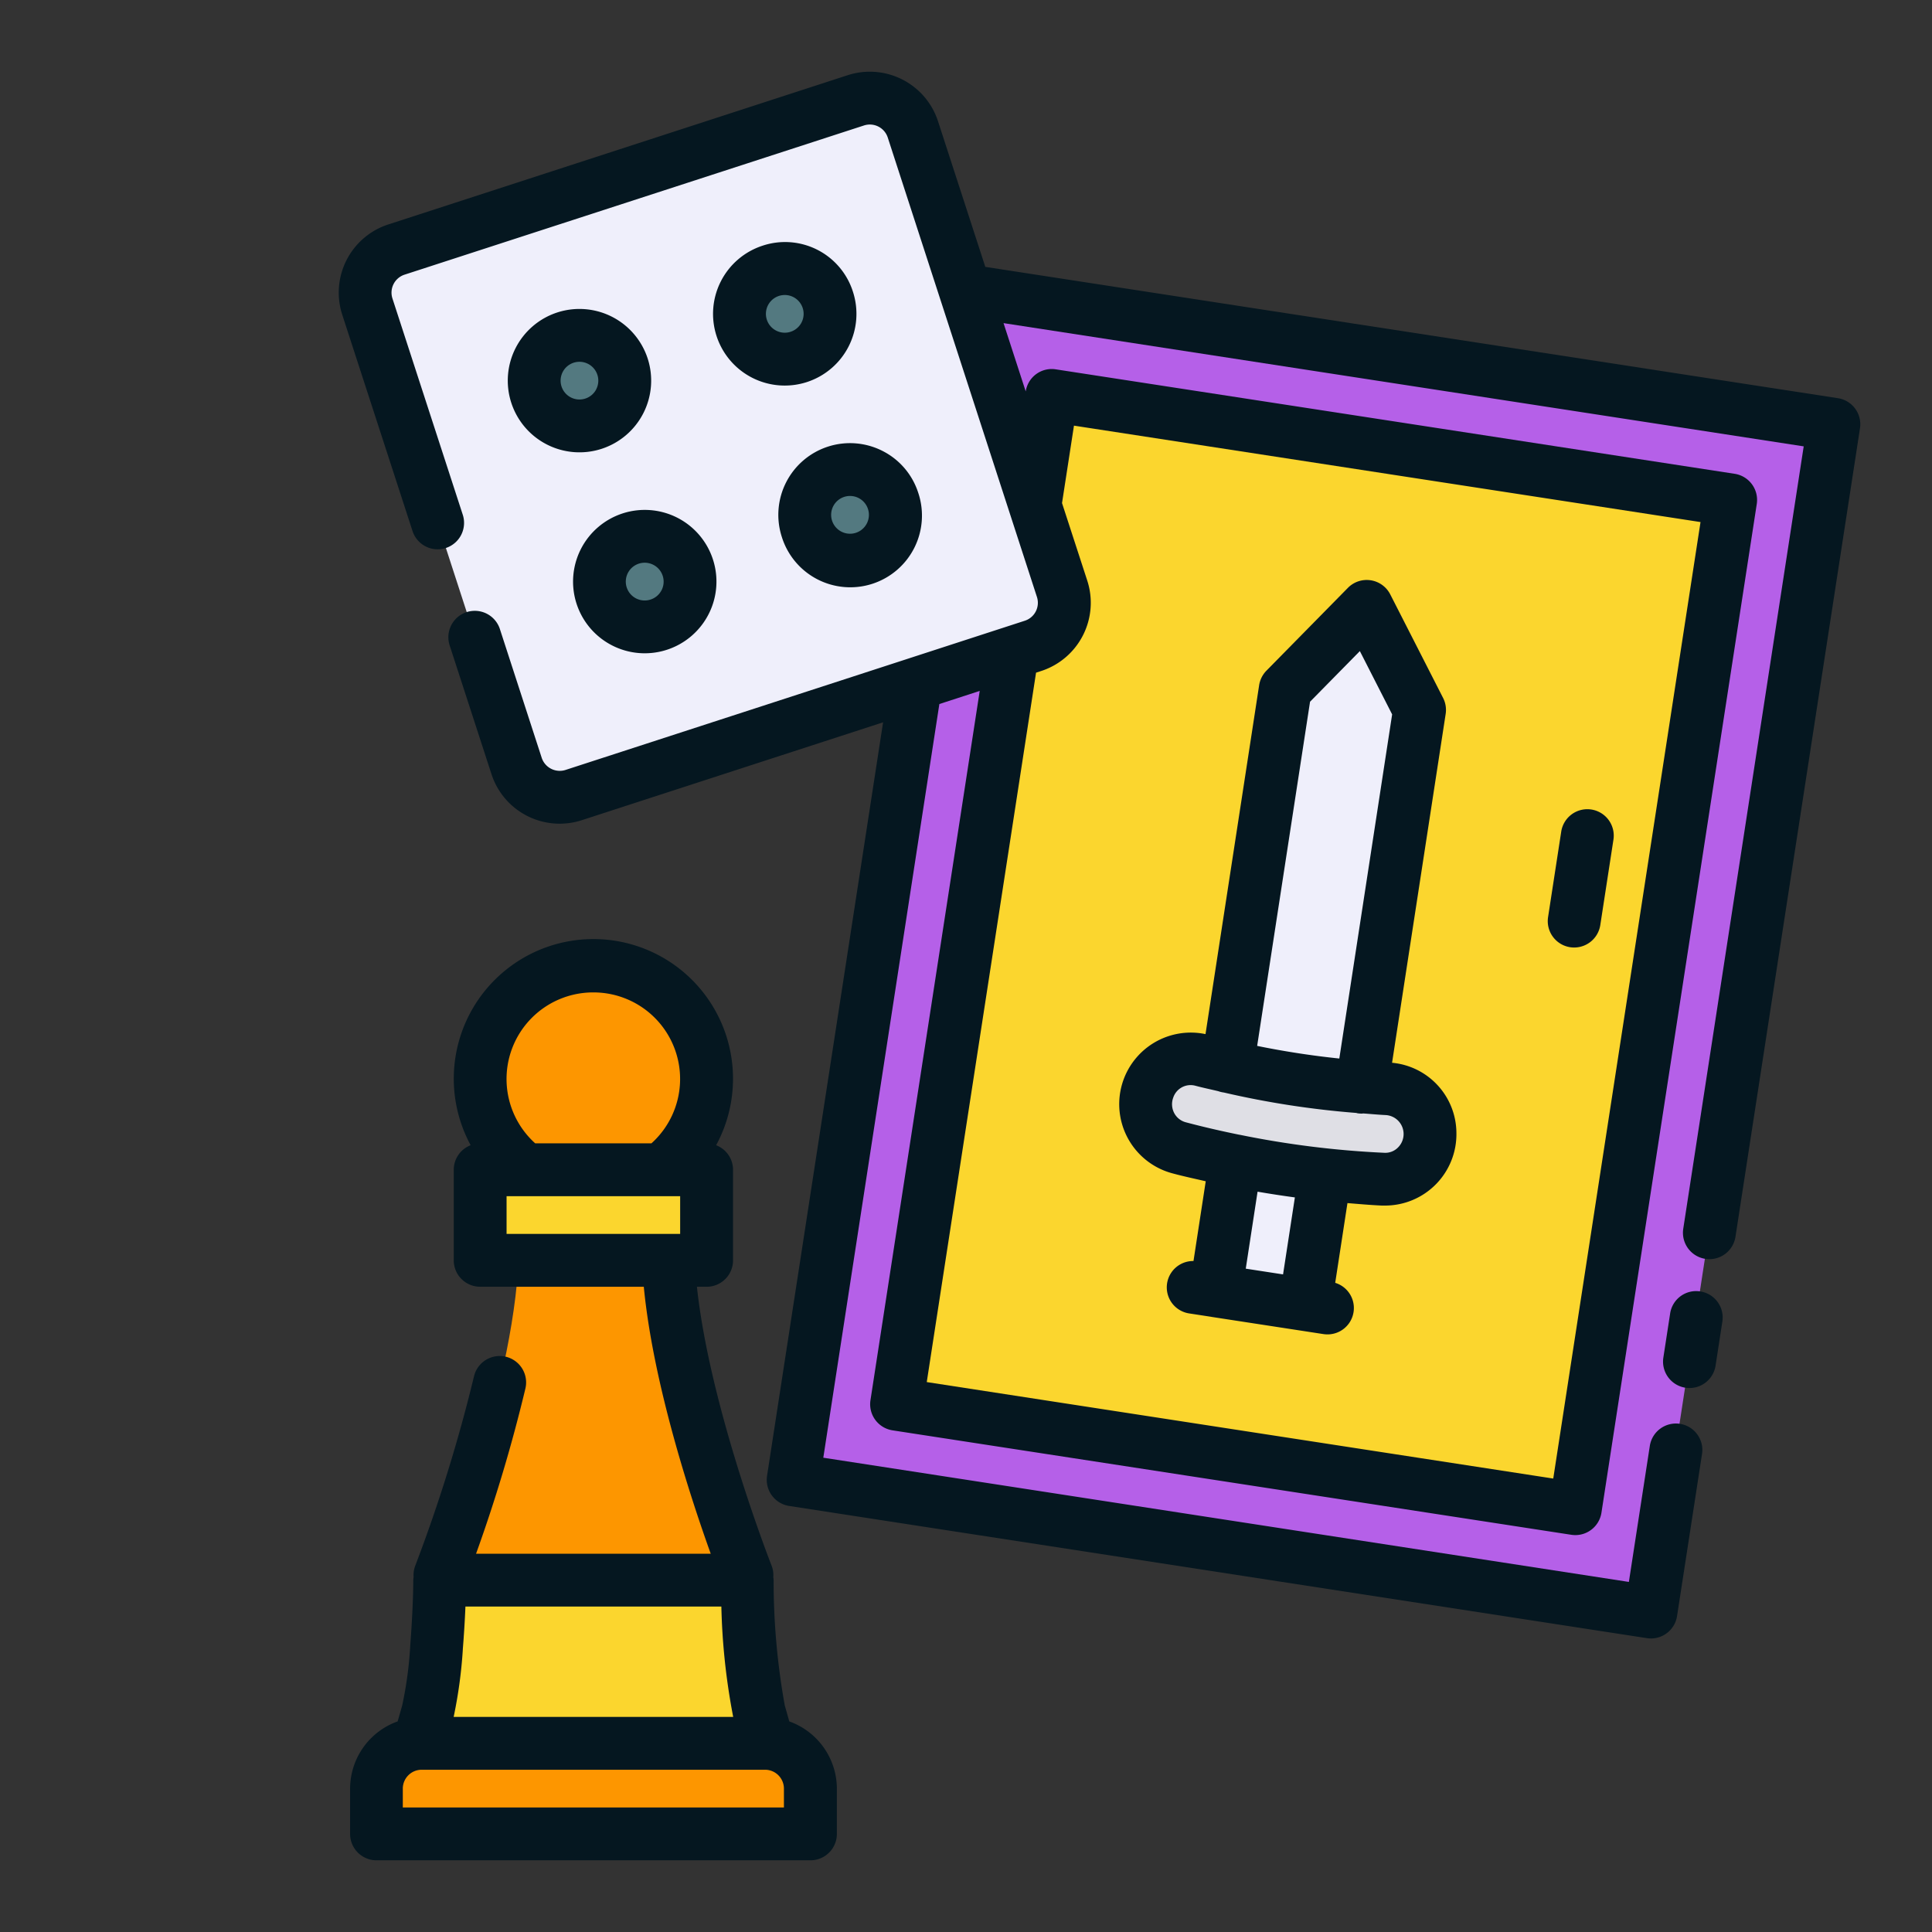 <svg height="512" viewBox="0 0 128 128" width="512" xmlns="http://www.w3.org/2000/svg"><rect x="0" y="0" width="128" height="128" fill="#333333" stroke="none"/><g><g><g><path d="m58.276 23.268h57.5v79.615h-57.5z" fill="#b560e8" transform="matrix(.988 .152 -.152 .988 10.614 -12.51)"/><path d="m53.219 40.326h67.615v45.5h-67.615z" fill="#fbd62e" transform="matrix(-.152 .988 -.988 -.152 162.612 -13.337)"/><path d="m81.439 73.711h6v12.333h-6z" fill="#efeffb" transform="matrix(.988 .152 -.152 .988 13.141 -11.921)"/><path d="m90.552 40.179-5.399 5.492-4.223 27.427 4.448.685 4.447.685 4.224-27.427z" fill="#efeffb"/><g fill="#dfdfe5"><path d="m91.629 78.124a63.47 63.47 0 0 1 -13.519-2.082 2.98 2.98 0 0 1 -2.07-3.786l.018-.057a2.958 2.958 0 0 1 3.583-1.958 57.573 57.573 0 0 0 12.273 1.89 2.959 2.959 0 0 1 2.828 2.945v.06a2.981 2.981 0 0 1 -3.113 2.988z"/><path d="m91.629 78.124a63.47 63.47 0 0 1 -13.519-2.082 2.98 2.98 0 0 1 -2.07-3.786l.018-.057a2.958 2.958 0 0 1 3.583-1.958 57.573 57.573 0 0 0 12.273 1.89 2.959 2.959 0 0 1 2.828 2.945v.06a2.981 2.981 0 0 1 -3.113 2.988z"/></g></g><g><path d="m48.556 108 .941-3.6s-5.248-13.282-5.248-21.9h-9.875c0 8.614-5.247 21.9-5.247 21.9l.941 3.6z" fill="#fd9600"/><path d="m49.5 104.688h-20.373a47.956 47.956 0 0 1 -.808 8.8l-.581 2.016v3h23.148v-3l-.581-2.016a47.956 47.956 0 0 1 -.805-8.8z" fill="#fbd62e"/><circle cx="39.312" cy="71.5" fill="#fd9600" r="7.5"/><path d="m31.812 77.501h15v6h-15z" fill="#fbd62e"/><path d="m27.937 115.5h22.75a3 3 0 0 1 3 3v3a0 0 0 0 1 0 0h-28.75a0 0 0 0 1 0 0v-3a3 3 0 0 1 3-3z" fill="#fd9600"/></g><g><rect fill="#efeffb" height="38" rx="3" transform="matrix(.309 .951 -.951 .309 60.934 -24.54)" width="38" x="28.354" y="10.661"/><g fill="#537980"><g><circle cx="42.717" cy="38.527" r="3"/><circle cx="38.392" cy="25.212" r="3"/></g><g><circle cx="56.317" cy="34.11" r="3"/><circle cx="51.991" cy="20.795" r="3"/></g></g></g></g><g fill="#051720"><path d="m112.651 85.561a1.74 1.74 0 0 0 -2 1.462l-.449 2.918a1.751 1.751 0 0 0 1.463 2 1.9 1.9 0 0 0 .268.02 1.751 1.751 0 0 0 1.728-1.483l.449-2.918a1.748 1.748 0 0 0 -1.459-1.999z"/><path d="m122.911 27.075a1.746 1.746 0 0 0 -1.144-.694l-56.488-8.7-3.134-9.65a4.751 4.751 0 0 0 -5.985-3.048l-30.433 9.887a4.747 4.747 0 0 0 -3.051 5.985l4.646 14.3a1.75 1.75 0 1 0 3.328-1.082l-4.65-14.299a1.252 1.252 0 0 1 .8-1.576l30.442-9.886a1.249 1.249 0 0 1 1.574.8l9.884 30.438a1.249 1.249 0 0 1 -.8 1.574l-7.656 2.487-.041.014-22.736 7.386a1.258 1.258 0 0 1 -1.576-.8l-2.781-8.562a1.75 1.75 0 0 0 -3.328 1.082l2.78 8.559a4.749 4.749 0 0 0 5.986 3.049l19.959-6.484-7.687 49.918a1.751 1.751 0 0 0 1.463 2l56.83 8.759a1.716 1.716 0 0 0 .267.021 1.751 1.751 0 0 0 1.729-1.484l1.652-10.723a1.75 1.75 0 1 0 -3.459-.533l-1.385 8.994-53.371-8.23 7.689-49.933 2.674-.869-7.238 46.989a1.75 1.75 0 0 0 1.463 2l44.97 6.92a1.881 1.881 0 0 0 .268.02 1.75 1.75 0 0 0 1.728-1.483l10.29-66.83a1.75 1.75 0 0 0 -1.463-2l-44.97-6.92a1.741 1.741 0 0 0 -2 1.463l-1.47-4.526 53.013 8.165-7.979 51.827a1.75 1.75 0 1 0 3.459.534l8.249-53.56a1.748 1.748 0 0 0 -.318-1.299zm-51.758 1.125 41.511 6.388-9.757 63.37-41.507-6.392 7.241-47 .345-.112a4.752 4.752 0 0 0 3.049-5.984l-1.673-5.14z"/><path d="m104.023 62.755a1.754 1.754 0 0 0 2-1.463l.869-5.646a1.75 1.75 0 1 0 -3.459-.533l-.869 5.646a1.749 1.749 0 0 0 1.459 1.996z"/><path d="m77.658 77.732c.737.2 1.482.359 2.225.53l-.811 5.284a1.746 1.746 0 0 0 -.286 3.472l1.466.225.022.006 5.633.865 1.775.273a1.881 1.881 0 0 0 .268.02 1.746 1.746 0 0 0 .511-3.416l.811-5.283c.759.061 1.518.13 2.279.164h.208a4.729 4.729 0 0 0 4.732-4.808 4.692 4.692 0 0 0 -4.263-4.653l3.551-23.11a1.746 1.746 0 0 0 -.171-1.061l-3.5-6.86a1.75 1.75 0 0 0 -2.806-.433l-5.4 5.49a1.766 1.766 0 0 0 -.481.962l-3.553 23.114a4.742 4.742 0 0 0 -2.21 9.219zm7.348 6.7-2.471-.38.782-5.1q1.233.213 2.472.38zm1.788-37.94 3.3-3.355 2.139 4.193-3.5 22.8q-2.74-.284-5.443-.837zm-9.068 26.239a1.212 1.212 0 0 1 1.463-.8c.5.134 1.014.241 1.52.361a1.731 1.731 0 0 0 .374.09 59.334 59.334 0 0 0 8.771 1.353c.031.007.059.019.09.024a1.881 1.881 0 0 0 .268.02c.038 0 .074-.007.111-.01.505.036 1.008.086 1.513.109a1.258 1.258 0 0 1 .777 2.154 1.177 1.177 0 0 1 -.906.343 61.864 61.864 0 0 1 -9.573-1.193h-.008-.005c-1.195-.243-2.383-.515-3.56-.828a1.218 1.218 0 0 1 -.761-.6 1.258 1.258 0 0 1 -.074-1.023z"/><path d="m52.293 114.049-.3-1.059a46.59 46.59 0 0 1 -.739-8.3 1.67 1.67 0 0 0 -.022-.2 1.72 1.72 0 0 0 -.1-.732c-.045-.112-4.1-10.455-4.959-18.506h.643a1.75 1.75 0 0 0 1.75-1.75v-6a1.746 1.746 0 0 0 -1.12-1.628 9.25 9.25 0 1 0 -16.264 0 1.744 1.744 0 0 0 -1.12 1.626v6a1.749 1.749 0 0 0 1.75 1.75h10.841c.619 6.44 3.133 14.068 4.435 17.689h-15.548a103.149 103.149 0 0 0 3.271-10.953 1.75 1.75 0 0 0 -3.409-.793 103.453 103.453 0 0 1 -3.9 12.565 1.735 1.735 0 0 0 -.1.721 1.821 1.821 0 0 0 -.021.21c0 .888-.064 2.561-.2 4.308a25.277 25.277 0 0 1 -.536 4l-.3 1.05a4.742 4.742 0 0 0 -3.15 4.453v3a1.749 1.749 0 0 0 1.75 1.75h28.75a1.75 1.75 0 0 0 1.75-1.75v-3a4.743 4.743 0 0 0 -3.152-4.451zm-12.983-48.299a5.736 5.736 0 0 1 3.849 10h-7.7a5.736 5.736 0 0 1 3.849-10zm-5.748 13.5h11.5v2.5h-11.5zm-2.9 30.02c.076-.934.137-1.93.174-2.831h16.956a43.542 43.542 0 0 0 .784 7.31h-18.52a31.069 31.069 0 0 0 .608-4.478zm21.275 10.48h-25.25v-1.25a1.251 1.251 0 0 1 1.25-1.25h22.75a1.252 1.252 0 0 1 1.25 1.25z"/><path d="m44.874 34.3a4.751 4.751 0 0 0 -6.675 5.7 4.75 4.75 0 1 0 6.675-5.7zm-1.043 4.8a1.247 1.247 0 0 1 -.728.621 1.251 1.251 0 1 1 .182-2.3 1.252 1.252 0 0 1 .546 1.683z"/><path d="m36.925 20.7a4.75 4.75 0 1 0 5.984 3.05 4.754 4.754 0 0 0 -5.984-3.05zm2.581 5.085a1.243 1.243 0 0 1 -.728.621 1.249 1.249 0 1 1 .8-1.574 1.243 1.243 0 0 1 -.072.948z"/><path d="m58.474 29.878a4.75 4.75 0 0 0 -6.675 5.7 4.75 4.75 0 1 0 9.035-2.934 4.72 4.72 0 0 0 -2.36-2.766zm-1.043 4.8a1.251 1.251 0 1 1 .075-.955 1.249 1.249 0 0 1 -.075.955z"/><path d="m50.524 16.277a4.75 4.75 0 1 0 5.985 3.05 4.717 4.717 0 0 0 -5.985-3.05zm2.581 5.085a1.249 1.249 0 1 1 .076-.953 1.243 1.243 0 0 1 -.076.953z"/></g></g></svg>